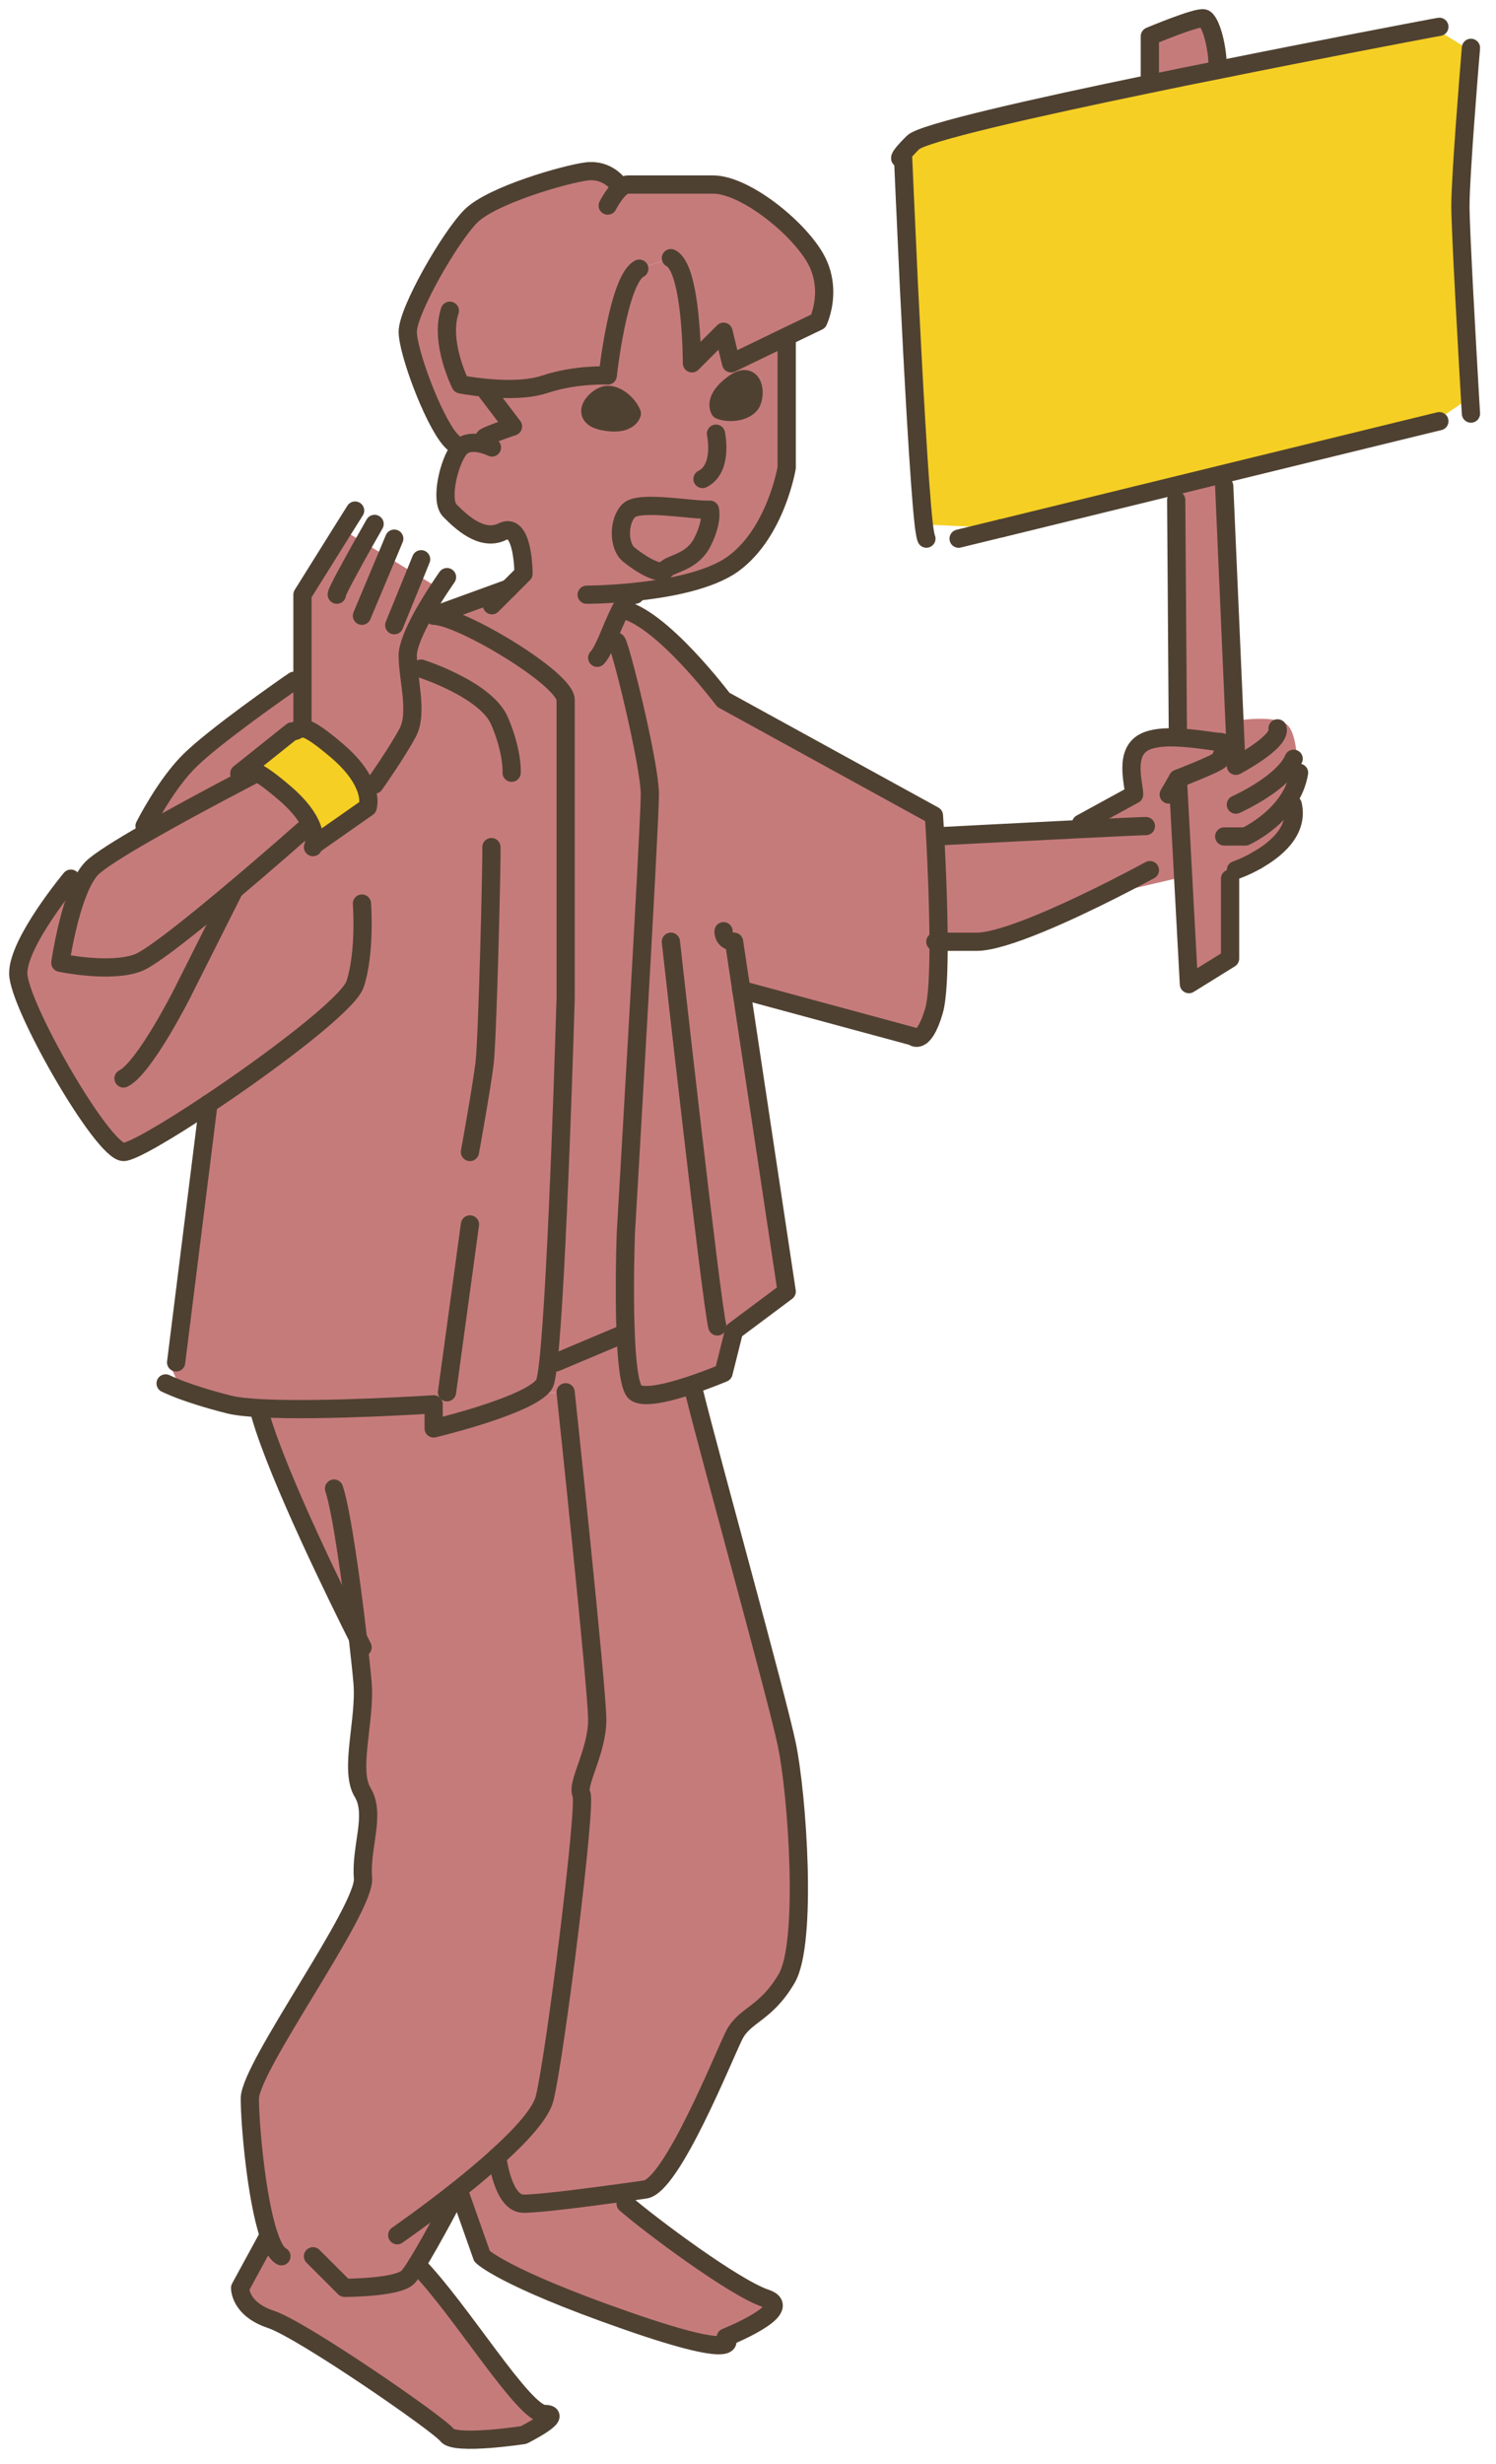 <svg width="82" height="135" viewBox="0 0 82 135" fill="none" xmlns="http://www.w3.org/2000/svg">
<path d="M64.118 24.265L64.839 54.175L67.424 52.522L67.101 23.764" fill="#C67B7B"/>
<path d="M67.741 39.487C67.741 39.487 70.044 39.118 70.609 39.769C71.573 40.876 70.857 45.629 70.857 45.629L66.939 48.804L66.743 39.487" fill="#C67B7B"/>
<path d="M40.219 21.02C41.391 20.172 41.489 21.768 41.102 22.189C40.71 22.616 39.896 22.65 39.452 22.466C39.452 22.466 39.042 21.866 40.219 21.02Z" fill="#4F4131"/>
<path d="M78.578 1.527L80.615 2.772C80.528 3.792 80.049 9.686 80.049 11.265C80.049 12.677 80.436 19.378 80.575 21.792L78.555 23.158L64.286 26.644L54.915 28.937H54.904L50.634 28.735C50.386 26.575 50.057 20.461 49.814 15.546C49.636 11.749 49.503 8.672 49.503 8.672C49.503 8.672 48.891 8.96 50.045 7.808C50.57 7.284 56.611 5.918 63.028 4.593C64.263 4.333 65.515 4.08 66.744 3.838C72.243 2.726 77.291 1.769 78.578 1.527Z" fill="#F5CF24"/>
<path d="M59.266 45.422L59.254 45.122L62.162 43.532C62.162 42.956 61.585 41.227 62.739 40.651C63.207 40.42 63.882 40.374 64.563 40.409C65.561 40.449 66.565 40.651 66.859 40.651C67.355 40.651 66.94 41.469 66.859 41.636C66.778 41.803 64.563 42.667 64.563 42.667L64.851 48.043L60.801 48.988L60.974 48.746C58.672 49.91 55.054 51.599 53.53 51.599H51.453C51.447 49.53 51.338 47.191 51.269 45.831C51.269 45.831 55.867 45.589 59.266 45.422Z" fill="#C67B7B"/>
<path d="M66.743 3.832C65.514 4.08 64.262 4.333 63.027 4.592V1.988C63.027 1.988 65.624 0.893 65.993 1.008C66.357 1.124 66.778 2.622 66.743 3.832Z" fill="#C67B7B"/>
<path d="M40.634 54.237L43.121 70.763L40.236 72.918L39.659 75.222C39.659 75.222 38.862 75.562 37.91 75.879C36.716 76.283 35.262 76.657 34.818 76.283C34.506 76.023 34.356 74.635 34.292 73.039C34.194 70.549 34.304 67.559 34.304 67.559C34.304 67.559 35.62 45.26 35.62 43.532C35.62 41.803 33.889 34.889 33.779 35.159L33.254 35.125C33.496 34.566 33.756 33.892 34.033 33.379C36.197 33.742 39.653 38.346 39.653 38.346L51.193 44.684C51.193 44.684 51.222 45.122 51.262 45.831C51.331 47.19 51.441 49.53 51.447 51.598C51.453 53.24 51.389 54.715 51.193 55.39C50.616 57.36 50.039 56.784 50.039 56.784L40.628 54.237H40.634Z" fill="#C67B7B"/>
<path d="M26.567 21.244V21.314L28.12 23.365C28.12 23.365 26.55 23.889 26.55 23.993L24.663 24.068C23.7 22.927 22.35 19.256 22.35 18.179C22.35 17.027 24.658 12.993 25.812 11.841C26.966 10.688 31.005 9.536 32.159 9.392C33.313 9.254 33.89 10.112 33.89 10.112L34.322 10.124C34.357 10.118 34.392 10.112 34.426 10.112H39.083C40.814 10.112 43.699 12.417 44.691 14.146C45.014 14.71 45.141 15.281 45.17 15.782C45.228 16.819 44.853 17.603 44.853 17.603L42.995 18.496L40.075 19.908L39.66 18.179L37.929 19.908C37.929 19.908 37.929 14.722 36.775 14.146L35.044 14.722C33.89 15.298 33.313 20.576 33.313 20.576C33.313 20.576 31.582 20.484 29.851 21.06C28.962 21.354 27.768 21.348 26.821 21.267C26.735 21.262 26.648 21.25 26.567 21.244Z" fill="#C67B7B"/>
<path d="M43.121 95.551C43.699 98.271 44.276 106.436 43.121 108.4C41.968 110.371 40.813 110.371 40.236 111.523C39.66 112.676 36.826 119.763 35.361 119.965C35.066 120.005 34.668 120.063 34.213 120.126C32.389 120.374 29.62 120.743 28.696 120.743C27.577 120.743 27.271 118.328 27.254 118.173C28.564 116.986 29.643 115.799 29.85 114.981C30.427 112.676 32.158 98.847 31.87 98.3C31.581 97.752 32.735 95.966 32.735 94.237C32.735 92.509 31.004 76.283 31.004 76.283L29.256 76.346C29.55 76.162 29.758 75.978 29.85 75.799C29.92 75.661 29.989 75.234 30.058 74.606L30.474 74.647L34.293 73.039C34.357 74.635 34.507 76.024 34.818 76.283C35.263 76.658 36.717 76.283 37.911 75.88L38.05 76.283C39.083 80.409 42.544 92.837 43.121 95.551Z" fill="#C67B7B"/>
<path d="M25.171 24.605L24.848 24.259C24.79 24.207 24.727 24.143 24.663 24.069L26.55 23.994C26.55 23.89 28.119 23.366 28.119 23.366L26.561 21.314V21.245C26.648 21.251 26.734 21.262 26.821 21.268C27.767 21.349 28.962 21.355 29.85 21.061C31.581 20.485 33.312 20.577 33.312 20.577C33.312 20.577 33.889 15.299 35.043 14.723L36.774 14.146C37.928 14.723 37.928 19.909 37.928 19.909L39.659 18.18L40.075 19.909L42.994 18.497L43.121 18.756V25.624C43.121 25.624 42.544 29.128 40.236 30.856C38.944 31.824 36.572 32.251 34.732 32.435L34.743 32.591C34.501 32.648 34.264 32.959 34.039 33.38C33.762 33.893 33.503 34.567 33.26 35.126L33.785 35.16C33.895 34.89 35.626 41.804 35.626 43.533C35.626 45.261 34.31 67.56 34.31 67.56C34.31 67.56 34.201 70.55 34.299 73.04C34.299 73.04 30.479 74.63 30.479 74.647L30.064 74.607C30.566 70.078 31.01 54.728 31.01 54.728V38.347C31.01 37.194 25.24 33.737 23.774 33.737L27.894 32.239L28.702 31.432C28.702 31.432 28.702 28.551 27.548 29.128C26.394 29.704 25.24 28.551 24.663 27.975C24.086 27.399 24.617 25.296 25.177 24.605H25.171ZM41.102 22.19C41.489 21.77 41.39 20.174 40.219 21.02C39.042 21.867 39.452 22.467 39.452 22.467C39.896 22.651 40.709 22.617 41.102 22.19ZM38.505 29.698C39.082 28.551 38.915 27.929 38.915 27.929C37.928 27.975 35.043 27.399 34.466 27.975C33.889 28.551 33.889 29.911 34.466 30.384C35.043 30.856 36.174 31.576 36.474 31.213C36.774 30.856 37.928 30.839 38.505 29.698ZM34.634 22.663C34.466 22.213 33.889 21.637 33.312 21.637C32.735 21.637 31.633 22.79 33.053 23.078C34.466 23.366 34.634 22.663 34.634 22.663Z" fill="#C67B7B"/>
<path d="M41.968 125.927C43.699 126.504 39.781 128.071 39.781 128.071C39.781 128.071 41.045 129.494 34.294 127.132C27.543 124.775 26.423 123.623 26.423 123.623L25.131 119.964C25.841 119.399 26.579 118.783 27.254 118.172C27.271 118.327 27.577 120.742 28.697 120.742C29.62 120.742 32.39 120.373 34.213 120.125L34.294 120.742C35.621 121.894 40.237 125.351 41.968 125.927Z" fill="#C67B7B"/>
<path d="M38.914 27.928C38.914 27.928 39.081 28.551 38.504 29.698C37.927 30.838 36.773 30.856 36.473 31.213C36.173 31.576 35.042 30.856 34.465 30.383C33.888 29.911 33.888 28.551 34.465 27.975C35.042 27.398 37.927 27.975 38.914 27.928Z" fill="#C67B7B"/>
<path d="M33.312 21.637C33.889 21.637 34.466 22.213 34.633 22.662C34.633 22.662 34.466 23.365 33.052 23.077C31.633 22.789 32.735 21.637 33.312 21.637Z" fill="#4F4131"/>
<path d="M25.131 119.965C25.131 119.965 23.7 122.708 22.846 124.079C22.638 124.413 22.465 124.661 22.349 124.776C21.772 125.352 18.887 125.352 18.887 125.352L17.156 123.624H15.425C15.166 123.491 14.935 123.071 14.733 122.471C14.04 120.42 13.694 116.317 13.694 114.981C13.694 113.252 20.041 104.609 19.897 102.909C19.753 101.21 20.618 99.423 19.874 98.202C19.13 96.98 20.041 94.237 19.874 92.221C19.828 91.679 19.736 90.792 19.614 89.743C18.651 87.825 15.258 80.974 14.271 77.528L14.294 77.159C17.716 77.343 23.769 76.946 23.769 76.946V78.265C23.769 78.265 27.687 77.332 29.256 76.347L31.005 76.283C31.005 76.283 32.736 92.509 32.736 94.237C32.736 95.966 31.581 97.752 31.87 98.3C32.158 98.847 30.427 112.676 29.851 114.981C29.643 115.799 28.564 116.986 27.254 118.167C26.579 118.784 25.84 119.4 25.131 119.965Z" fill="#C67B7B"/>
<path d="M17.197 46.286H17.214L20.151 44.235C20.151 44.235 20.324 43.762 19.972 42.984H20.532C20.532 42.984 21.772 41.227 22.349 40.138C22.926 39.055 22.349 37.194 22.349 35.92C22.349 35.407 22.701 34.601 23.122 33.823L23.769 33.736C25.234 33.736 31.004 37.194 31.004 38.346V54.727C31.004 54.727 30.56 70.077 30.058 74.606C29.989 75.234 29.919 75.66 29.85 75.799C29.758 75.977 29.55 76.162 29.256 76.346C27.686 77.332 23.769 78.265 23.769 78.265V76.945C23.769 76.945 17.716 77.343 14.294 77.159C13.561 77.118 12.944 77.055 12.54 76.951C11.374 76.657 10.503 76.369 9.926 76.156L9.32 74.796L9.655 74.646L11.427 60.478C9.182 61.976 7.226 63.117 6.77 63.117C5.616 63.105 1 55.056 1 53.327C1 51.599 3.885 48.141 3.885 48.141L4.635 48.118C3.752 49.662 3.308 52.751 3.308 52.751C3.308 52.751 6.049 53.327 7.566 52.751C8.339 52.457 10.711 50.544 12.84 48.752C14.86 47.052 16.654 45.462 16.654 45.462L17.075 45.295C17.266 45.773 17.237 46.113 17.197 46.286Z" fill="#C67B7B"/>
<path d="M29.85 132.266C31.004 132.266 28.696 133.418 28.696 133.418C28.696 133.418 24.917 133.995 24.501 133.418C24.08 132.842 16.579 127.656 14.848 127.08C13.117 126.504 13.163 125.352 13.163 125.352L14.733 122.471C14.935 123.07 15.165 123.491 15.425 123.623H17.156L18.887 125.352C18.887 125.352 21.772 125.352 22.349 124.775C22.465 124.66 22.638 124.412 22.845 124.078C25.234 126.504 28.696 132.266 29.85 132.266Z" fill="#C67B7B"/>
<path d="M16.579 37.303V32.584L18.8 29.029L19.949 29.732L21.201 30.493L22.759 31.438L24.08 32.245C23.809 32.659 23.445 33.236 23.122 33.823C22.701 34.601 22.349 35.408 22.349 35.921C22.349 37.194 22.926 39.055 22.349 40.138C21.772 41.227 20.531 42.985 20.531 42.985H19.972C19.747 42.478 19.308 41.844 18.46 41.124C16.296 39.286 16.579 40.075 16.002 40.075L13.117 42.38C13.504 42.38 13.504 42.028 14.104 42.34C14.104 42.34 10.699 44.091 8.028 45.624L7.924 45.261C7.924 45.261 9.078 42.956 10.44 41.636C11.796 40.317 15.425 37.77 16.111 37.303H16.579Z" fill="#C67B7B"/>
<path d="M19.972 42.985C20.324 43.763 20.151 44.235 20.151 44.235L17.214 46.292H17.197C17.237 46.113 17.266 45.773 17.075 45.295C16.879 44.805 16.452 44.172 15.575 43.428C14.854 42.812 14.404 42.495 14.104 42.339C13.504 42.028 13.504 42.38 13.117 42.38L16.002 40.075C16.579 40.075 16.297 39.285 18.46 41.123C19.308 41.844 19.747 42.477 19.972 42.985Z" fill="#F5CF24"/>
<path d="M17.075 45.296L16.654 45.463C16.654 45.463 14.859 47.053 12.84 48.753C10.711 50.545 8.339 52.458 7.566 52.752C6.048 53.328 3.308 52.752 3.308 52.752C3.308 52.752 3.752 49.663 4.635 48.119C4.762 47.9 4.894 47.71 5.039 47.566C5.437 47.168 6.631 46.425 8.028 45.624C10.699 44.092 14.103 42.34 14.103 42.34C14.403 42.495 14.854 42.812 15.575 43.429C16.452 44.172 16.879 44.806 17.075 45.296Z" fill="#C67B7B"/>
<path d="M43.121 18.756V25.624C43.121 25.624 42.544 29.127 40.236 30.856C38.944 31.824 36.572 32.25 34.732 32.435C33.278 32.585 32.158 32.585 32.158 32.585" stroke="#4F4131" stroke-linecap="round" stroke-linejoin="round"/>
<path d="M26.965 24.518C26.965 24.518 25.828 23.942 25.246 24.518C25.223 24.541 25.194 24.57 25.171 24.604C24.611 25.296 24.103 27.422 24.657 27.975C25.211 28.528 26.388 29.704 27.542 29.127C28.696 28.551 28.696 31.432 28.696 31.432L27.888 32.239L26.965 33.161" stroke="#4F4131" stroke-linecap="round" stroke-linejoin="round"/>
<path d="M36.774 14.145C37.928 14.721 37.928 19.907 37.928 19.907L39.659 18.178L40.074 19.907L42.994 18.495L44.852 17.602C44.852 17.602 45.227 16.818 45.169 15.781C45.14 15.28 45.013 14.709 44.69 14.145C43.698 12.416 40.813 10.111 39.082 10.111H34.425C34.391 10.111 34.356 10.117 34.321 10.123C33.819 10.25 33.312 11.264 33.312 11.264" stroke="#4F4131" stroke-linecap="round" stroke-linejoin="round"/>
<path d="M33.89 10.112C33.89 10.112 33.313 9.254 32.159 9.392C31.005 9.536 26.966 10.688 25.812 11.841C24.658 12.993 22.35 17.027 22.35 18.179C22.35 19.256 23.7 22.927 24.663 24.068C24.727 24.143 24.79 24.206 24.848 24.258" stroke="#4F4131" stroke-linecap="round" stroke-linejoin="round"/>
<path d="M35.042 14.721C33.889 15.297 33.312 20.575 33.312 20.575C33.312 20.575 31.581 20.483 29.849 21.059C28.961 21.353 27.767 21.347 26.82 21.266C26.734 21.261 26.647 21.249 26.566 21.243C25.793 21.168 25.245 21.059 25.245 21.059C25.245 21.059 24.079 18.754 24.657 17.026" stroke="#4F4131" stroke-linecap="round" stroke-linejoin="round"/>
<path d="M26.561 24.005C26.561 24.005 26.55 24 26.55 23.994C26.55 23.89 28.119 23.366 28.119 23.366L26.561 21.314" stroke="#4F4131" stroke-linecap="round" stroke-linejoin="round"/>
<path d="M39.244 23.762C39.244 23.762 39.66 25.669 38.506 26.245" stroke="#4F4131" stroke-linecap="round" stroke-linejoin="round"/>
<path d="M38.914 27.928C37.927 27.975 35.042 27.398 34.465 27.975C33.888 28.551 33.888 29.911 34.465 30.383C35.042 30.856 36.173 31.576 36.473 31.213C36.773 30.856 37.927 30.838 38.504 29.698C39.081 28.551 38.914 27.928 38.914 27.928Z" stroke="#4F4131" stroke-linecap="round" stroke-linejoin="round"/>
<path d="M16.579 39.499V37.303V32.584L18.801 29.029L19.464 27.975" stroke="#4F4131" stroke-linecap="round" stroke-linejoin="round"/>
<path d="M18.466 32.585C18.362 32.585 19.303 30.885 19.949 29.733C20.278 29.151 20.532 28.707 20.532 28.707" stroke="#4F4131" stroke-linecap="round" stroke-linejoin="round"/>
<path d="M19.839 33.737L21.201 30.493L21.61 29.514" stroke="#4F4131" stroke-linecap="round" stroke-linejoin="round"/>
<path d="M21.61 34.255L22.759 31.438L23.082 30.643" stroke="#4F4131" stroke-linecap="round" stroke-linejoin="round"/>
<path d="M24.501 31.621C24.501 31.621 24.328 31.869 24.08 32.243C23.809 32.658 23.445 33.234 23.122 33.822C22.701 34.6 22.349 35.407 22.349 35.919C22.349 37.193 22.926 39.054 22.349 40.137C21.772 41.226 20.531 42.984 20.531 42.984" stroke="#4F4131" stroke-linecap="round" stroke-linejoin="round"/>
<path d="M17.156 46.413C17.156 46.413 17.179 46.373 17.197 46.286C17.237 46.113 17.266 45.773 17.075 45.295C16.879 44.805 16.452 44.172 15.575 43.428C14.854 42.812 14.404 42.495 14.104 42.339C13.504 42.028 13.504 42.38 13.117 42.38L16.002 40.075C16.579 40.075 16.297 39.285 18.46 41.123C19.308 41.844 19.747 42.477 19.972 42.985C20.324 43.763 20.151 44.235 20.151 44.235L17.214 46.292" stroke="#4F4131" stroke-linecap="round" stroke-linejoin="round"/>
<path d="M14.103 42.34C14.103 42.34 10.699 44.092 8.028 45.624C6.631 46.425 5.437 47.168 5.039 47.566C4.894 47.71 4.762 47.9 4.635 48.119C3.752 49.663 3.308 52.752 3.308 52.752C3.308 52.752 6.048 53.328 7.566 52.752C8.339 52.458 10.711 50.545 12.84 48.753C14.859 47.053 16.654 45.463 16.654 45.463" stroke="#4F4131" stroke-linecap="round" stroke-linejoin="round"/>
<path d="M6.771 59.089C7.925 58.513 9.984 54.433 9.984 54.433L12.841 48.752" stroke="#4F4131" stroke-linecap="round" stroke-linejoin="round"/>
<path d="M3.885 48.143C3.885 48.143 1 51.6 1 53.328C1 55.057 5.616 63.106 6.77 63.118C7.226 63.118 9.182 61.977 11.427 60.479C14.917 58.157 19.112 54.982 19.464 53.922C20.041 52.176 19.839 49.508 19.839 49.508" stroke="#4F4131" stroke-linecap="round" stroke-linejoin="round"/>
<path d="M16.111 37.303C15.425 37.77 11.796 40.316 10.44 41.636C9.078 42.955 7.924 45.26 7.924 45.26" stroke="#4F4131" stroke-linecap="round" stroke-linejoin="round"/>
<path d="M9.654 74.647L11.426 60.478" stroke="#4F4131" stroke-linecap="round" stroke-linejoin="round"/>
<path d="M26.936 46.414C26.965 46.99 26.728 56.855 26.561 58.261C26.388 59.667 25.759 63.118 25.759 63.118" stroke="#4F4131" stroke-linecap="round" stroke-linejoin="round"/>
<path d="M25.76 67.088L24.502 76.284" stroke="#4F4131" stroke-linecap="round" stroke-linejoin="round"/>
<path d="M23.082 36.635C23.082 36.635 26.636 37.77 27.381 39.498C28.119 41.227 28.044 42.339 28.044 42.339" stroke="#4F4131" stroke-linecap="round" stroke-linejoin="round"/>
<path d="M34.039 33.379C34.264 32.958 34.5 32.647 34.742 32.59C34.766 32.584 34.794 32.584 34.818 32.584" stroke="#4F4131" stroke-linecap="round" stroke-linejoin="round"/>
<path d="M32.735 36.041C32.897 35.88 33.07 35.534 33.255 35.125C33.497 34.566 33.757 33.892 34.034 33.379" stroke="#4F4131" stroke-linecap="round" stroke-linejoin="round"/>
<path d="M33.779 35.16C33.889 34.889 35.62 41.804 35.62 43.532C35.62 45.261 34.304 67.56 34.304 67.56C34.304 67.56 34.195 70.55 34.293 73.039C34.356 74.635 34.506 76.024 34.818 76.283C35.262 76.658 36.716 76.283 37.911 75.88C38.863 75.563 39.659 75.223 39.659 75.223L40.236 72.918L43.121 70.763L40.634 54.238L40.236 51.599C40.236 51.599 39.659 51.599 39.659 51.023" stroke="#4F4131" stroke-linecap="round" stroke-linejoin="round"/>
<path d="M36.773 51.598C36.773 51.598 38.972 71.286 39.318 72.675" stroke="#4F4131" stroke-linecap="round" stroke-linejoin="round"/>
<path d="M34.032 33.379C36.196 33.742 39.652 38.346 39.652 38.346L51.192 44.684C51.192 44.684 51.221 45.122 51.262 45.831C51.331 47.19 51.441 49.53 51.446 51.598C51.452 53.24 51.389 54.715 51.192 55.39C50.615 57.36 50.038 56.784 50.038 56.784L40.627 54.237" stroke="#4F4131" stroke-linecap="round" stroke-linejoin="round"/>
<path d="M62.809 45.262C62.584 45.262 61.101 45.331 59.266 45.423C55.867 45.59 51.269 45.832 51.269 45.832" stroke="#4F4131" stroke-linecap="round" stroke-linejoin="round"/>
<path d="M63.028 47.676C63.028 47.676 62.18 48.137 60.974 48.748C58.672 49.911 55.054 51.6 53.53 51.6H51.269" stroke="#4F4131" stroke-linecap="round" stroke-linejoin="round"/>
<path d="M70.027 39.908C70.241 40.651 67.742 41.959 67.742 41.959" stroke="#4F4131" stroke-linecap="round" stroke-linejoin="round"/>
<path d="M71.204 42.34C70.817 44.685 68.261 45.832 68.261 45.832H67.102" stroke="#4F4131" stroke-linecap="round" stroke-linejoin="round"/>
<path d="M68.885 47.145C68.267 47.496 67.742 47.675 67.742 47.675" stroke="#4F4131" stroke-linecap="round" stroke-linejoin="round"/>
<path d="M70.858 44.084C71.193 45.53 69.912 46.562 68.891 47.138" stroke="#4F4131" stroke-linecap="round" stroke-linejoin="round"/>
<path d="M67.102 26.633L67.742 41.28" stroke="#4F4131" stroke-linecap="round" stroke-linejoin="round"/>
<path d="M67.424 48.142V49.634V52.521L65.168 53.921L64.851 48.044L64.562 42.668" stroke="#4F4131" stroke-linecap="round" stroke-linejoin="round"/>
<path d="M64.563 40.392L64.471 27.398" stroke="#4F4131" stroke-linecap="round" stroke-linejoin="round"/>
<path d="M78.895 1.469C78.895 1.469 78.786 1.492 78.578 1.526C77.291 1.768 72.243 2.725 66.744 3.837C65.515 4.079 64.263 4.332 63.028 4.592C56.611 5.917 50.57 7.283 50.045 7.807C48.891 8.959 49.503 8.671 49.503 8.671C49.503 8.671 49.636 11.748 49.814 15.545C50.057 20.46 50.386 26.574 50.634 28.734C50.686 29.161 50.738 29.437 50.778 29.512" stroke="#4F4131" stroke-linecap="round" stroke-linejoin="round"/>
<path d="M54.904 28.938L52.544 29.514" stroke="#4F4131" stroke-linecap="round" stroke-linejoin="round"/>
<path d="M78.896 23.078L78.556 23.159L64.287 26.645L54.916 28.938" stroke="#4F4131" stroke-linecap="round" stroke-linejoin="round"/>
<path d="M80.627 2.621C80.627 2.621 80.621 2.673 80.615 2.771C80.529 3.791 80.05 9.685 80.05 11.264C80.05 12.676 80.436 19.377 80.575 21.791C80.609 22.339 80.627 22.661 80.627 22.661" stroke="#4F4131" stroke-linecap="round" stroke-linejoin="round"/>
<path d="M66.743 3.832C66.778 2.622 66.357 1.124 65.993 1.008C65.624 0.893 63.027 1.988 63.027 1.988V4.587" stroke="#4F4131" stroke-linecap="round" stroke-linejoin="round"/>
<path d="M30.474 74.647L34.293 73.039" stroke="#4F4131" stroke-linecap="round" stroke-linejoin="round"/>
<path d="M27.254 118.172C26.579 118.783 25.84 119.399 25.131 119.964C23.359 121.37 21.773 122.47 21.773 122.47" stroke="#4F4131" stroke-linecap="round" stroke-linejoin="round"/>
<path d="M31.004 76.283C31.004 76.283 32.736 92.509 32.736 94.237C32.736 95.966 31.581 97.752 31.87 98.3C32.158 98.847 30.427 112.676 29.85 114.981C29.643 115.799 28.564 116.986 27.254 118.167" stroke="#4F4131" stroke-linecap="round" stroke-linejoin="round"/>
<path d="M14.271 77.527C15.258 80.973 18.651 87.824 19.614 89.743C19.782 90.071 19.874 90.256 19.874 90.256" stroke="#4F4131" stroke-linecap="round" stroke-linejoin="round"/>
<path d="M18.31 81.561C18.732 82.828 19.285 86.879 19.614 89.743C19.736 90.791 19.828 91.679 19.874 92.22C20.041 94.237 19.13 96.98 19.874 98.201C20.618 99.423 19.753 101.209 19.897 102.909C20.041 104.608 13.694 113.251 13.694 114.98C13.694 116.317 14.04 120.419 14.733 122.471C14.935 123.07 15.166 123.49 15.425 123.623" stroke="#4F4131" stroke-linecap="round" stroke-linejoin="round"/>
<path d="M22.845 124.078C25.234 126.504 28.696 132.266 29.85 132.266C31.004 132.266 28.696 133.418 28.696 133.418C28.696 133.418 24.917 133.995 24.501 133.418C24.08 132.842 16.579 127.656 14.848 127.08C13.117 126.504 13.163 125.352 13.163 125.352L14.733 122.471" stroke="#4F4131" stroke-linecap="round" stroke-linejoin="round"/>
<path d="M38.05 76.283C39.083 80.409 42.544 92.837 43.121 95.551C43.699 98.271 44.276 106.436 43.121 108.4C41.968 110.371 40.813 110.371 40.236 111.523C39.66 112.676 36.826 119.763 35.361 119.965C35.066 120.005 34.668 120.063 34.213 120.126C32.389 120.374 29.62 120.743 28.696 120.743C27.577 120.743 27.271 118.328 27.254 118.173" stroke="#4F4131" stroke-linecap="round" stroke-linejoin="round"/>
<path d="M34.293 120.743C35.62 121.895 40.236 125.352 41.967 125.928C43.699 126.505 39.781 128.072 39.781 128.072C39.781 128.072 41.044 129.495 34.293 127.133C27.542 124.776 26.423 123.624 26.423 123.624L25.131 119.965C25.131 119.965 23.7 122.708 22.846 124.079C22.638 124.413 22.465 124.661 22.349 124.776C21.772 125.352 18.887 125.352 18.887 125.352L17.156 123.624" stroke="#4F4131" stroke-linecap="round" stroke-linejoin="round"/>
<path d="M34.633 22.662C34.466 22.213 33.889 21.637 33.312 21.637C32.735 21.637 31.633 22.789 33.052 23.077C34.466 23.365 34.633 22.662 34.633 22.662Z" stroke="#4F4131" stroke-linecap="round" stroke-linejoin="round"/>
<path d="M39.452 22.466C39.896 22.65 40.71 22.616 41.102 22.189C41.489 21.768 41.391 20.172 40.219 21.02C39.042 21.866 39.452 22.466 39.452 22.466Z" stroke="#4F4131" stroke-linecap="round" stroke-linejoin="round"/>
<path d="M59.255 45.122L62.163 43.532C62.163 42.956 61.586 41.227 62.74 40.651C63.207 40.42 63.883 40.374 64.563 40.409C65.561 40.449 66.566 40.651 66.86 40.651C67.356 40.651 66.941 41.469 66.86 41.636C66.779 41.803 64.563 42.667 64.563 42.667L64.061 43.532" stroke="#4F4131" stroke-linecap="round" stroke-linejoin="round"/>
<path d="M27.889 32.238L23.769 33.736C25.234 33.736 31.004 37.194 31.004 38.346V54.727C31.004 54.727 30.56 70.077 30.058 74.606C29.989 75.234 29.919 75.661 29.85 75.799C29.758 75.978 29.55 76.162 29.256 76.346C27.686 77.332 23.769 78.265 23.769 78.265V76.945C23.769 76.945 17.716 77.343 14.294 77.159C13.562 77.118 12.944 77.055 12.54 76.951C11.375 76.657 10.503 76.369 9.926 76.156C9.361 75.937 9.078 75.799 9.078 75.799" stroke="#4F4131" stroke-linecap="round" stroke-linejoin="round"/>
<path d="M70.909 41.574C70.32 42.94 67.741 44.086 67.741 44.086" stroke="#4F4131" stroke-linecap="round" stroke-linejoin="round"/>
</svg>

